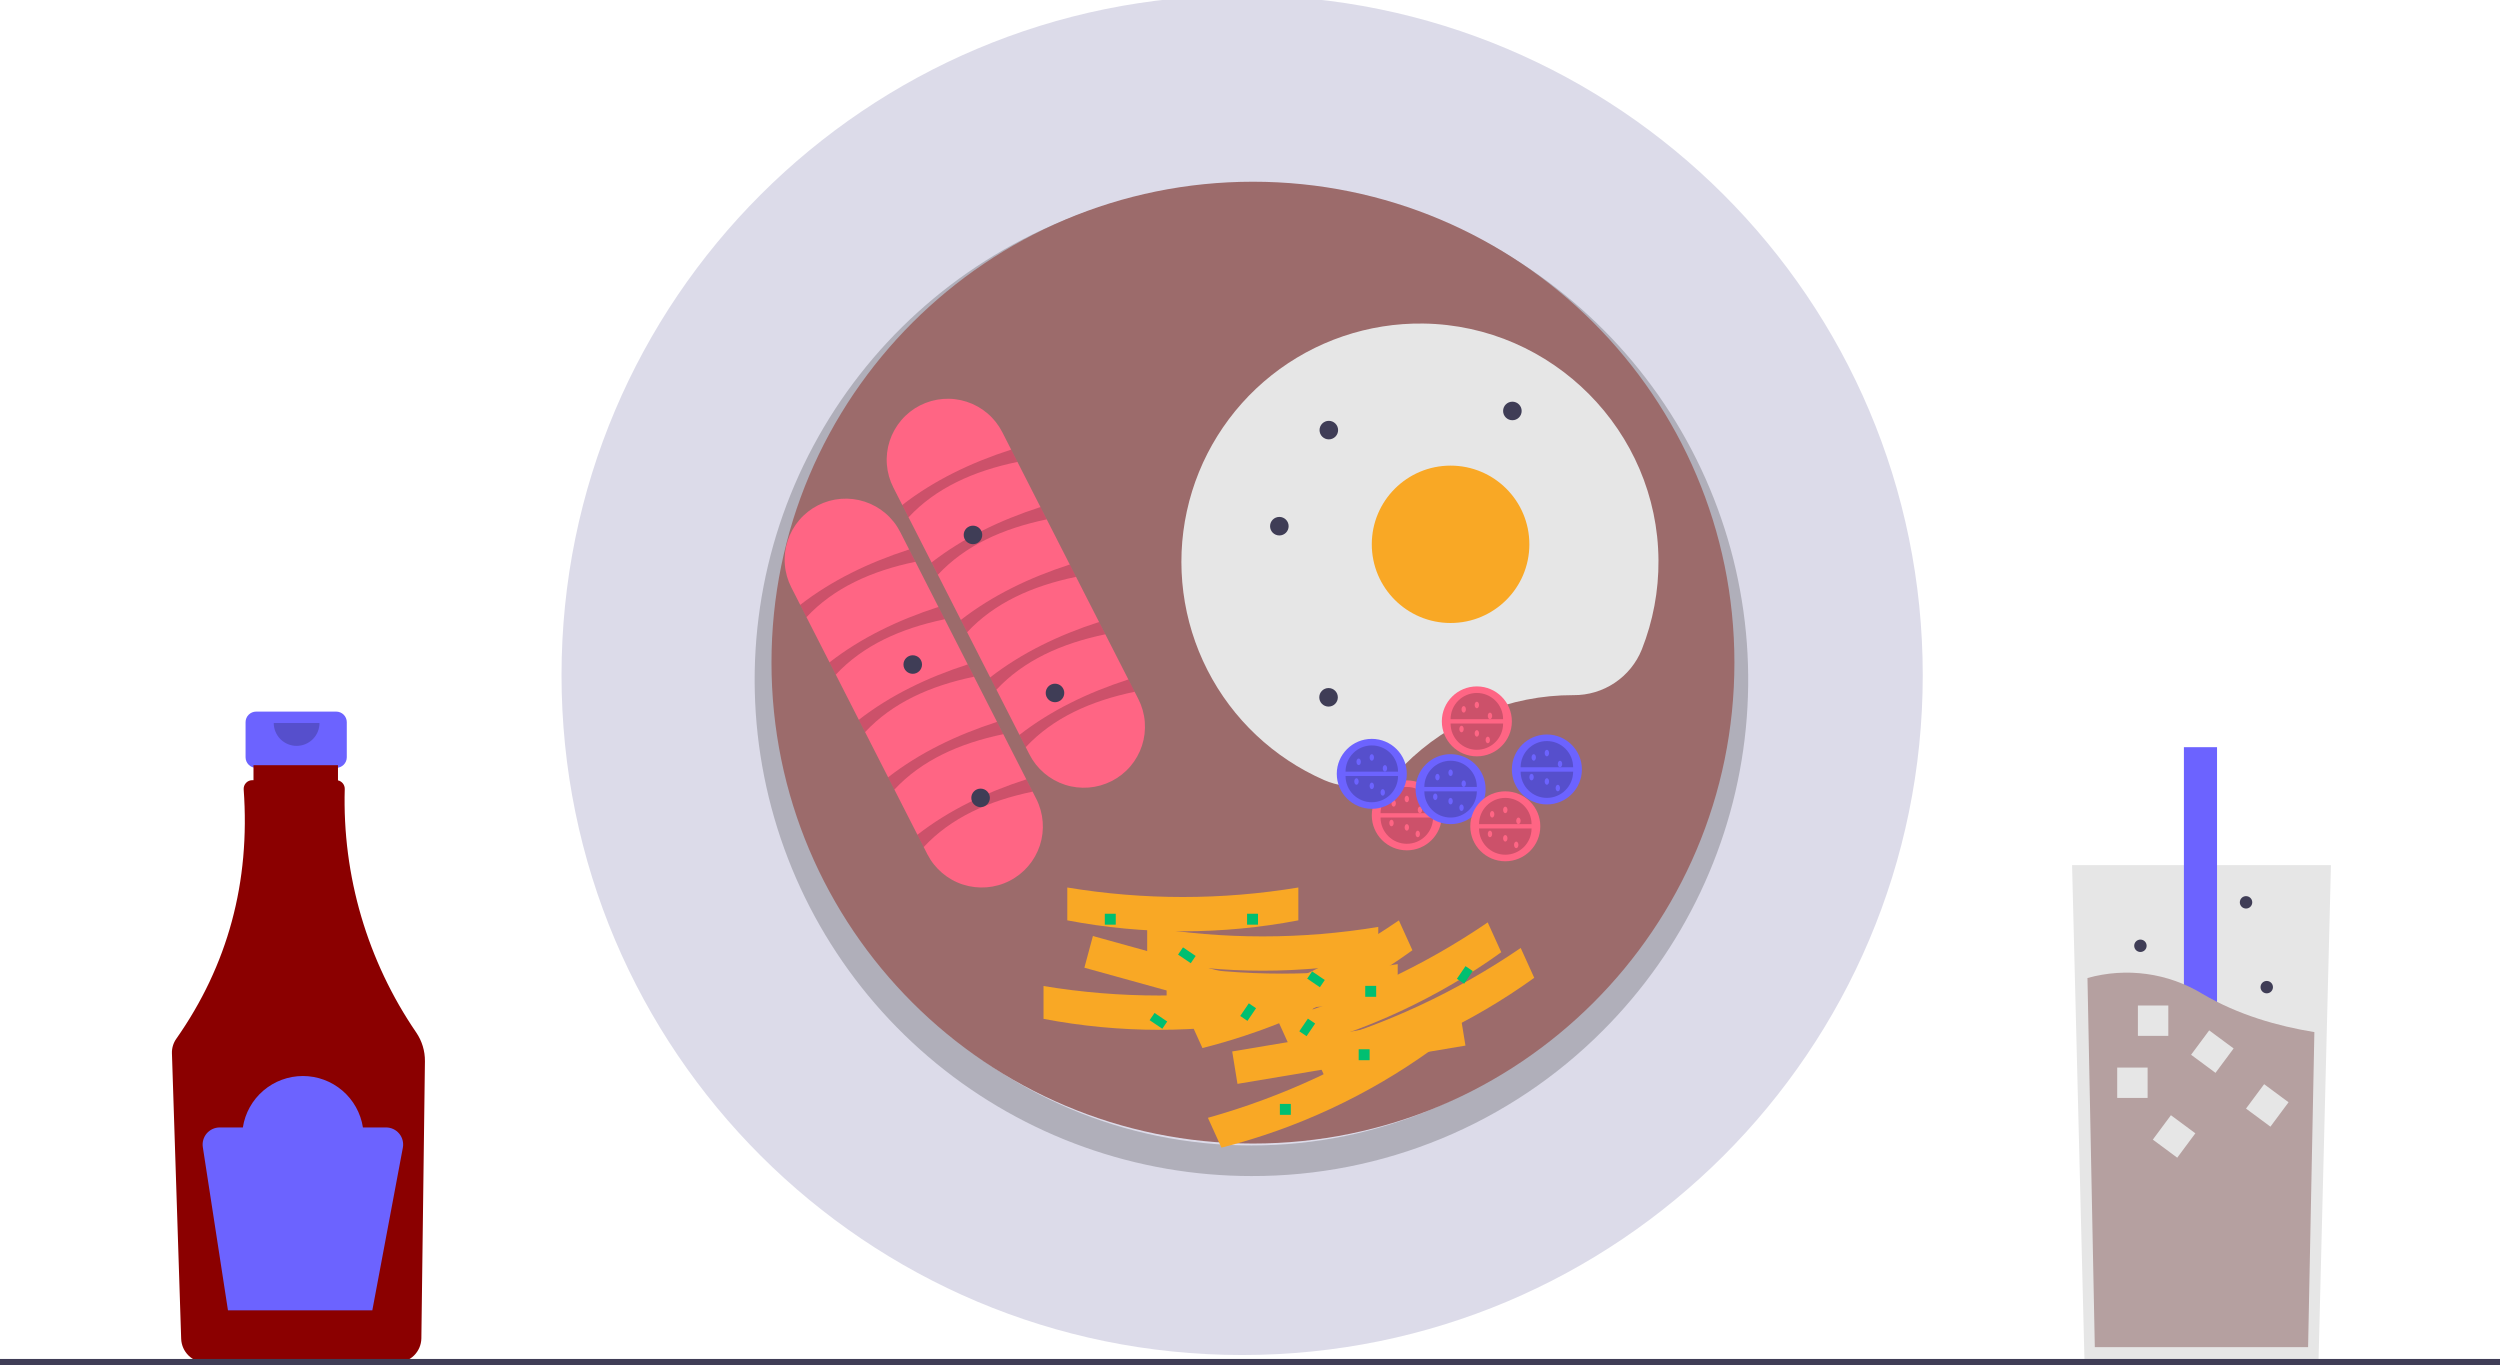 <svg width="141" height="77" viewBox="0 0 141 77" fill="none" xmlns="http://www.w3.org/2000/svg">
<g clip-path="url(#clip0_75_122)">
<path d="M18.961 40.134H14.448C14.29 40.134 14.137 40.197 14.025 40.309C13.913 40.421 13.85 40.573 13.85 40.731V42.71C13.85 42.868 13.913 43.02 14.025 43.132C14.137 43.244 14.29 43.307 14.448 43.307H15.196V46.272H18.213V43.307H18.961C19.119 43.307 19.271 43.244 19.384 43.132C19.496 43.02 19.559 42.868 19.559 42.71V40.731C19.559 40.573 19.496 40.421 19.384 40.309C19.271 40.197 19.119 40.134 18.961 40.134Z" fill="#6C63FF"/>
<path d="M23.48 58.24C20.717 54.201 19.304 49.391 19.444 44.501C19.447 44.388 19.41 44.278 19.341 44.189C19.271 44.1 19.173 44.038 19.062 44.013V43.158H14.297V44.002H14.231C14.164 44.002 14.097 44.016 14.036 44.042C13.974 44.069 13.919 44.109 13.873 44.158C13.828 44.207 13.792 44.265 13.77 44.328C13.748 44.392 13.739 44.459 13.744 44.526C14.12 49.754 12.852 54.442 9.941 58.59C9.773 58.829 9.688 59.115 9.697 59.406L10.218 75.507C10.23 75.867 10.381 76.207 10.639 76.458C10.897 76.708 11.242 76.85 11.601 76.853H22.381C22.745 76.85 23.093 76.705 23.352 76.449C23.61 76.194 23.759 75.847 23.765 75.484L23.966 59.851C23.972 59.277 23.802 58.715 23.48 58.24Z" fill="#8B0000"/>
<path opacity="0.2" d="M18.02 40.778C18.02 41.12 17.884 41.448 17.642 41.69C17.4 41.932 17.072 42.068 16.729 42.068C16.387 42.068 16.059 41.932 15.817 41.69C15.575 41.448 15.439 41.12 15.439 40.778" fill="black"/>
<path d="M21.774 63.588H20.469C20.344 62.781 19.934 62.044 19.313 61.512C18.692 60.98 17.901 60.687 17.083 60.687C16.265 60.687 15.473 60.98 14.852 61.512C14.231 62.044 13.821 62.781 13.697 63.588H12.391C12.252 63.588 12.115 63.618 11.989 63.676C11.863 63.734 11.751 63.819 11.66 63.924C11.57 64.029 11.503 64.153 11.465 64.286C11.427 64.419 11.418 64.56 11.439 64.697L12.857 73.902H20.999L22.721 64.728C22.747 64.589 22.742 64.446 22.706 64.309C22.671 64.172 22.606 64.045 22.515 63.936C22.425 63.827 22.312 63.74 22.183 63.679C22.055 63.619 21.916 63.588 21.774 63.588Z" fill="#6C63FF"/>
<path d="M131.465 48.792L131.152 61.292L130.764 76.793H117.566L117.111 58.632L116.865 48.792H131.465Z" fill="#E6E6E6"/>
<path d="M125.041 42.141H123.172V66.876H125.041V42.141Z" fill="#6C63FF"/>
<path d="M130.531 58.21L130.177 75.977H118.147L117.733 55.161C118.817 54.857 119.952 54.78 121.067 54.933C122.182 55.086 123.254 55.467 124.215 56.052C126.225 57.24 128.484 57.879 130.531 58.21Z" fill="#B5A0A0"/>
<path d="M121.125 60.211H119.41V61.923H121.125V60.211Z" fill="#E6E6E6"/>
<path d="M122.293 56.71H120.578V58.423H122.293V56.71Z" fill="#E6E6E6"/>
<path d="M125.976 59.133L124.598 58.113L123.577 59.489L124.954 60.509L125.976 59.133Z" fill="#E6E6E6"/>
<path d="M129.074 62.168L127.697 61.148L126.675 62.524L128.052 63.544L129.074 62.168Z" fill="#E6E6E6"/>
<path d="M123.818 63.919L122.44 62.898L121.419 64.274L122.796 65.294L123.818 63.919Z" fill="#E6E6E6"/>
<path d="M127.844 56.025C128.038 56.025 128.195 55.868 128.195 55.675C128.195 55.482 128.038 55.325 127.844 55.325C127.651 55.325 127.494 55.482 127.494 55.675C127.494 55.868 127.651 56.025 127.844 56.025Z" fill="#3F3D56"/>
<path d="M120.719 53.692C120.913 53.692 121.07 53.535 121.07 53.342C121.07 53.148 120.913 52.992 120.719 52.992C120.526 52.992 120.369 53.148 120.369 53.342C120.369 53.535 120.526 53.692 120.719 53.692Z" fill="#3F3D56"/>
<path d="M126.676 51.242C126.87 51.242 127.027 51.085 127.027 50.892C127.027 50.698 126.87 50.542 126.676 50.542C126.483 50.542 126.326 50.698 126.326 50.892C126.326 51.085 126.483 51.242 126.676 51.242Z" fill="#3F3D56"/>
<path d="M70.056 76.423C91.257 76.423 108.443 59.256 108.443 38.08C108.443 16.904 91.257 -0.263 70.056 -0.263C48.856 -0.263 31.67 16.904 31.67 38.08C31.67 59.256 48.856 76.423 70.056 76.423Z" fill="#DCDBE9"/>
<path opacity="0.2" d="M70.581 66.329C64.099 66.329 57.817 64.084 52.806 59.977C47.795 55.869 44.365 50.153 43.101 43.803C41.836 37.452 42.815 30.86 45.871 25.15C48.927 19.44 53.87 14.965 59.859 12.487C65.848 10.009 72.511 9.682 78.714 11.562C84.917 13.441 90.276 17.411 93.877 22.795C97.479 28.178 99.1 34.643 98.464 41.086C97.829 47.53 94.976 53.554 90.393 58.133C87.797 60.739 84.71 62.806 81.309 64.213C77.908 65.62 74.262 66.34 70.581 66.329ZM70.581 12.082C56.084 12.082 44.29 23.863 44.29 38.343C44.29 52.823 56.084 64.603 70.581 64.603C85.077 64.603 96.871 52.823 96.871 38.343C96.871 23.863 85.077 12.082 70.581 12.082Z" fill="black"/>
<path d="M70.666 64.496C85.663 64.496 97.821 52.353 97.821 37.373C97.821 22.393 85.663 10.249 70.666 10.249C55.669 10.249 43.512 22.393 43.512 37.373C43.512 52.353 55.669 64.496 70.666 64.496Z" fill="#9C6B6B"/>
<path d="M50.386 27.497C50.181 27.094 50.056 26.655 50.02 26.204C49.984 25.753 50.038 25.299 50.178 24.869C50.318 24.439 50.541 24.041 50.835 23.697C51.129 23.352 51.488 23.07 51.892 22.864C52.295 22.659 52.736 22.535 53.187 22.5C53.639 22.465 54.093 22.519 54.523 22.659C54.954 22.799 55.352 23.023 55.697 23.317C56.041 23.611 56.323 23.97 56.528 24.373L64.2 39.421C64.406 39.824 64.531 40.264 64.566 40.714C64.602 41.165 64.549 41.619 64.409 42.049C64.269 42.479 64.046 42.878 63.752 43.222C63.458 43.566 63.098 43.849 62.695 44.054C62.291 44.259 61.851 44.383 61.4 44.418C60.948 44.453 60.494 44.4 60.063 44.26C59.633 44.119 59.234 43.896 58.89 43.602C58.546 43.308 58.263 42.949 58.058 42.545L50.386 27.497Z" fill="#FF6584"/>
<path opacity="0.2" d="M51.242 29.176L50.888 28.481C52.655 27.11 54.73 26.101 57.03 25.357L57.384 26.052C54.895 26.569 52.778 27.527 51.242 29.176Z" fill="black"/>
<path opacity="0.2" d="M52.895 32.417L52.541 31.722C54.308 30.351 56.383 29.342 58.682 28.598L59.036 29.293C56.547 29.81 54.43 30.768 52.895 32.417Z" fill="black"/>
<path opacity="0.2" d="M54.547 35.658L54.193 34.963C55.96 33.592 58.035 32.583 60.335 31.839L60.689 32.534C58.2 33.051 56.082 34.01 54.547 35.658Z" fill="black"/>
<path opacity="0.2" d="M56.199 38.899L55.845 38.205C57.612 36.833 59.688 35.824 61.987 35.08L62.341 35.775C59.852 36.293 57.735 37.251 56.199 38.899Z" fill="black"/>
<path opacity="0.2" d="M57.852 42.14L57.498 41.446C59.265 40.074 61.34 39.066 63.64 38.321L63.994 39.016C61.505 39.534 59.387 40.492 57.852 42.14Z" fill="black"/>
<path d="M44.631 33.131C44.425 32.728 44.3 32.288 44.265 31.837C44.229 31.387 44.283 30.933 44.422 30.503C44.562 30.073 44.786 29.674 45.08 29.33C45.374 28.986 45.733 28.703 46.136 28.498C46.54 28.293 46.98 28.169 47.431 28.134C47.883 28.099 48.337 28.152 48.767 28.293C49.198 28.433 49.597 28.656 49.941 28.95C50.285 29.244 50.568 29.603 50.773 30.006L58.445 45.054C58.858 45.868 58.932 46.812 58.649 47.68C58.366 48.547 57.75 49.267 56.936 49.681C56.122 50.095 55.177 50.169 54.308 49.888C53.439 49.606 52.718 48.991 52.303 48.179L44.631 33.131Z" fill="#FF6584"/>
<path opacity="0.2" d="M45.486 34.809L45.132 34.115C46.9 32.743 48.975 31.735 51.274 30.99L51.628 31.685C49.139 32.203 47.022 33.161 45.486 34.809Z" fill="black"/>
<path opacity="0.2" d="M47.139 38.05L46.785 37.356C48.552 35.984 50.627 34.976 52.927 34.231L53.281 34.926C50.792 35.444 48.674 36.402 47.139 38.05Z" fill="black"/>
<path opacity="0.2" d="M48.791 41.291L48.437 40.597C50.204 39.225 52.279 38.217 54.579 37.473L54.933 38.167C52.444 38.685 50.327 39.643 48.791 41.291Z" fill="black"/>
<path opacity="0.2" d="M50.444 44.532L50.09 43.838C51.857 42.466 53.932 41.458 56.232 40.714L56.586 41.408C54.097 41.926 51.979 42.884 50.444 44.532Z" fill="black"/>
<path opacity="0.2" d="M52.096 47.774L51.742 47.079C53.509 45.708 55.584 44.699 57.884 43.955L58.238 44.649C55.749 45.167 53.632 46.125 52.096 47.774Z" fill="black"/>
<path d="M88.725 39.206L88.749 39.206C89.575 39.213 90.385 38.971 91.071 38.511C91.758 38.052 92.29 37.397 92.598 36.631C93.231 35.031 93.551 33.324 93.538 31.604C93.495 24.323 87.564 18.349 80.275 18.248C77.171 18.205 74.147 19.235 71.716 21.164C69.285 23.093 67.597 25.803 66.938 28.833C66.278 31.863 66.689 35.028 68.099 37.791C69.508 40.554 71.832 42.745 74.674 43.993C75.425 44.325 76.259 44.422 77.067 44.273C77.874 44.123 78.618 43.733 79.2 43.154C80.448 41.901 81.933 40.907 83.567 40.229C85.202 39.551 86.955 39.204 88.725 39.206Z" fill="#E6E6E6"/>
<path d="M81.813 35.137C84.267 35.137 86.256 33.15 86.256 30.699C86.256 28.248 84.267 26.261 81.813 26.261C79.359 26.261 77.369 28.248 77.369 30.699C77.369 33.15 79.359 35.137 81.813 35.137Z" fill="#F9A825"/>
<path d="M72.156 30.2C72.445 30.2 72.679 29.966 72.679 29.677C72.679 29.388 72.445 29.154 72.156 29.154C71.866 29.154 71.632 29.388 71.632 29.677C71.632 29.966 71.866 30.2 72.156 30.2Z" fill="#3F3D56"/>
<path d="M54.875 30.693C55.164 30.693 55.399 30.459 55.399 30.17C55.399 29.881 55.164 29.647 54.875 29.647C54.586 29.647 54.352 29.881 54.352 30.17C54.352 30.459 54.586 30.693 54.875 30.693Z" fill="#3F3D56"/>
<path d="M74.945 24.781C75.234 24.781 75.469 24.547 75.469 24.258C75.469 23.97 75.234 23.735 74.945 23.735C74.656 23.735 74.422 23.97 74.422 24.258C74.422 24.547 74.656 24.781 74.945 24.781Z" fill="#3F3D56"/>
<path d="M74.93 39.852C75.22 39.852 75.454 39.618 75.454 39.329C75.454 39.04 75.22 38.806 74.93 38.806C74.641 38.806 74.407 39.04 74.407 39.329C74.407 39.618 74.641 39.852 74.93 39.852Z" fill="#3F3D56"/>
<path d="M85.299 23.701C85.588 23.701 85.822 23.467 85.822 23.178C85.822 22.89 85.588 22.655 85.299 22.655C85.009 22.655 84.775 22.89 84.775 23.178C84.775 23.467 85.009 23.701 85.299 23.701Z" fill="#3F3D56"/>
<path d="M51.479 38.003C51.768 38.003 52.002 37.769 52.002 37.48C52.002 37.191 51.768 36.957 51.479 36.957C51.19 36.957 50.955 37.191 50.955 37.48C50.955 37.769 51.19 38.003 51.479 38.003Z" fill="#3F3D56"/>
<path d="M55.305 45.523C55.594 45.523 55.829 45.289 55.829 45.001C55.829 44.712 55.594 44.478 55.305 44.478C55.016 44.478 54.782 44.712 54.782 45.001C54.782 45.289 55.016 45.523 55.305 45.523Z" fill="#3F3D56"/>
<path d="M79.344 47.959C80.435 47.959 81.319 47.076 81.319 45.987C81.319 44.897 80.435 44.014 79.344 44.014C78.254 44.014 77.369 44.897 77.369 45.987C77.369 47.076 78.254 47.959 79.344 47.959Z" fill="#FF6584"/>
<path opacity="0.2" d="M80.825 46.11C80.825 46.502 80.669 46.879 80.391 47.156C80.114 47.434 79.737 47.59 79.344 47.59C78.951 47.59 78.575 47.434 78.297 47.156C78.019 46.879 77.863 46.502 77.863 46.11" fill="black"/>
<path opacity="0.2" d="M77.863 45.864C77.863 45.471 78.019 45.095 78.297 44.817C78.575 44.54 78.951 44.384 79.344 44.384C79.737 44.384 80.114 44.54 80.391 44.817C80.669 45.095 80.825 45.471 80.825 45.864" fill="black"/>
<path d="M78.604 45.494C78.672 45.494 78.727 45.411 78.727 45.309C78.727 45.207 78.672 45.124 78.604 45.124C78.535 45.124 78.48 45.207 78.48 45.309C78.48 45.411 78.535 45.494 78.604 45.494Z" fill="#FF6584"/>
<path d="M79.344 45.247C79.412 45.247 79.468 45.164 79.468 45.062C79.468 44.96 79.412 44.877 79.344 44.877C79.276 44.877 79.221 44.96 79.221 45.062C79.221 45.164 79.276 45.247 79.344 45.247Z" fill="#FF6584"/>
<path d="M79.344 46.85C79.412 46.85 79.468 46.767 79.468 46.665C79.468 46.563 79.412 46.48 79.344 46.48C79.276 46.48 79.221 46.563 79.221 46.665C79.221 46.767 79.276 46.85 79.344 46.85Z" fill="#FF6584"/>
<path d="M80.085 45.864C80.153 45.864 80.208 45.781 80.208 45.679C80.208 45.577 80.153 45.494 80.085 45.494C80.017 45.494 79.961 45.577 79.961 45.679C79.961 45.781 80.017 45.864 80.085 45.864Z" fill="#FF6584"/>
<path d="M79.961 47.22C80.029 47.22 80.085 47.137 80.085 47.035C80.085 46.933 80.029 46.85 79.961 46.85C79.893 46.85 79.838 46.933 79.838 47.035C79.838 47.137 79.893 47.22 79.961 47.22Z" fill="#FF6584"/>
<path d="M78.48 46.603C78.548 46.603 78.604 46.52 78.604 46.418C78.604 46.316 78.548 46.233 78.48 46.233C78.412 46.233 78.357 46.316 78.357 46.418C78.357 46.52 78.412 46.603 78.48 46.603Z" fill="#FF6584"/>
<path d="M83.294 42.658C84.385 42.658 85.269 41.775 85.269 40.685C85.269 39.596 84.385 38.713 83.294 38.713C82.203 38.713 81.319 39.596 81.319 40.685C81.319 41.775 82.203 42.658 83.294 42.658Z" fill="#FF6584"/>
<path opacity="0.2" d="M84.775 40.809C84.775 41.201 84.619 41.577 84.341 41.855C84.064 42.132 83.687 42.288 83.294 42.288C82.901 42.288 82.524 42.132 82.247 41.855C81.969 41.577 81.813 41.201 81.813 40.809" fill="black"/>
<path opacity="0.2" d="M81.813 40.562C81.813 40.17 81.969 39.793 82.247 39.516C82.524 39.239 82.901 39.083 83.294 39.083C83.687 39.083 84.064 39.239 84.341 39.516C84.619 39.793 84.775 40.17 84.775 40.562" fill="black"/>
<path d="M82.553 40.192C82.621 40.192 82.677 40.109 82.677 40.007C82.677 39.905 82.621 39.822 82.553 39.822C82.485 39.822 82.43 39.905 82.43 40.007C82.43 40.109 82.485 40.192 82.553 40.192Z" fill="#FF6584"/>
<path d="M83.294 39.946C83.362 39.946 83.417 39.863 83.417 39.761C83.417 39.659 83.362 39.576 83.294 39.576C83.226 39.576 83.171 39.659 83.171 39.761C83.171 39.863 83.226 39.946 83.294 39.946Z" fill="#FF6584"/>
<path d="M83.294 41.548C83.362 41.548 83.417 41.466 83.417 41.364C83.417 41.261 83.362 41.179 83.294 41.179C83.226 41.179 83.171 41.261 83.171 41.364C83.171 41.466 83.226 41.548 83.294 41.548Z" fill="#FF6584"/>
<path d="M84.034 40.562C84.103 40.562 84.158 40.479 84.158 40.377C84.158 40.275 84.103 40.192 84.034 40.192C83.966 40.192 83.911 40.275 83.911 40.377C83.911 40.479 83.966 40.562 84.034 40.562Z" fill="#FF6584"/>
<path d="M83.911 41.918C83.979 41.918 84.034 41.836 84.034 41.733C84.034 41.631 83.979 41.548 83.911 41.548C83.843 41.548 83.788 41.631 83.788 41.733C83.788 41.836 83.843 41.918 83.911 41.918Z" fill="#FF6584"/>
<path d="M82.43 41.302C82.498 41.302 82.553 41.219 82.553 41.117C82.553 41.015 82.498 40.932 82.43 40.932C82.362 40.932 82.306 41.015 82.306 41.117C82.306 41.219 82.362 41.302 82.43 41.302Z" fill="#FF6584"/>
<path d="M87.244 45.37C88.334 45.37 89.219 44.487 89.219 43.398C89.219 42.308 88.334 41.425 87.244 41.425C86.153 41.425 85.269 42.308 85.269 43.398C85.269 44.487 86.153 45.37 87.244 45.37Z" fill="#6C63FF"/>
<path opacity="0.2" d="M88.725 43.521C88.725 43.913 88.569 44.29 88.291 44.567C88.013 44.845 87.636 45.001 87.244 45.001C86.851 45.001 86.474 44.845 86.196 44.567C85.919 44.29 85.763 43.913 85.763 43.521" fill="black"/>
<path opacity="0.2" d="M85.763 43.275C85.763 42.882 85.919 42.506 86.196 42.228C86.474 41.951 86.851 41.795 87.244 41.795C87.636 41.795 88.013 41.951 88.291 42.228C88.569 42.506 88.725 42.882 88.725 43.275" fill="black"/>
<path d="M86.503 42.905C86.571 42.905 86.626 42.822 86.626 42.72C86.626 42.617 86.571 42.535 86.503 42.535C86.435 42.535 86.38 42.617 86.38 42.72C86.38 42.822 86.435 42.905 86.503 42.905Z" fill="#6C63FF"/>
<path d="M87.244 42.658C87.312 42.658 87.367 42.575 87.367 42.473C87.367 42.371 87.312 42.288 87.244 42.288C87.175 42.288 87.12 42.371 87.12 42.473C87.12 42.575 87.175 42.658 87.244 42.658Z" fill="#6C63FF"/>
<path d="M87.244 44.261C87.312 44.261 87.367 44.178 87.367 44.076C87.367 43.974 87.312 43.891 87.244 43.891C87.175 43.891 87.12 43.974 87.12 44.076C87.12 44.178 87.175 44.261 87.244 44.261Z" fill="#6C63FF"/>
<path d="M87.984 43.275C88.052 43.275 88.108 43.192 88.108 43.09C88.108 42.987 88.052 42.905 87.984 42.905C87.916 42.905 87.861 42.987 87.861 43.09C87.861 43.192 87.916 43.275 87.984 43.275Z" fill="#6C63FF"/>
<path d="M87.861 44.631C87.929 44.631 87.984 44.548 87.984 44.446C87.984 44.344 87.929 44.261 87.861 44.261C87.793 44.261 87.737 44.344 87.737 44.446C87.737 44.548 87.793 44.631 87.861 44.631Z" fill="#6C63FF"/>
<path d="M86.38 44.014C86.448 44.014 86.503 43.931 86.503 43.829C86.503 43.727 86.448 43.644 86.38 43.644C86.311 43.644 86.256 43.727 86.256 43.829C86.256 43.931 86.311 44.014 86.38 44.014Z" fill="#6C63FF"/>
<path d="M77.369 45.617C78.46 45.617 79.344 44.734 79.344 43.644C79.344 42.555 78.46 41.672 77.369 41.672C76.279 41.672 75.394 42.555 75.394 43.644C75.394 44.734 76.279 45.617 77.369 45.617Z" fill="#6C63FF"/>
<path opacity="0.2" d="M78.85 43.768C78.85 44.16 78.694 44.536 78.417 44.814C78.139 45.091 77.762 45.247 77.369 45.247C76.977 45.247 76.6 45.091 76.322 44.814C76.044 44.536 75.888 44.16 75.888 43.768" fill="black"/>
<path opacity="0.2" d="M75.888 43.521C75.888 43.129 76.044 42.752 76.322 42.475C76.6 42.197 76.977 42.042 77.369 42.042C77.762 42.042 78.139 42.197 78.417 42.475C78.694 42.752 78.85 43.129 78.85 43.521" fill="black"/>
<path d="M76.629 43.151C76.697 43.151 76.752 43.068 76.752 42.966C76.752 42.864 76.697 42.781 76.629 42.781C76.561 42.781 76.505 42.864 76.505 42.966C76.505 43.068 76.561 43.151 76.629 43.151Z" fill="#6C63FF"/>
<path d="M77.369 42.905C77.438 42.905 77.493 42.822 77.493 42.72C77.493 42.617 77.438 42.535 77.369 42.535C77.301 42.535 77.246 42.617 77.246 42.72C77.246 42.822 77.301 42.905 77.369 42.905Z" fill="#6C63FF"/>
<path d="M77.369 44.507C77.438 44.507 77.493 44.425 77.493 44.322C77.493 44.22 77.438 44.138 77.369 44.138C77.301 44.138 77.246 44.22 77.246 44.322C77.246 44.425 77.301 44.507 77.369 44.507Z" fill="#6C63FF"/>
<path d="M78.11 43.521C78.178 43.521 78.233 43.438 78.233 43.336C78.233 43.234 78.178 43.151 78.11 43.151C78.042 43.151 77.987 43.234 77.987 43.336C77.987 43.438 78.042 43.521 78.11 43.521Z" fill="#6C63FF"/>
<path d="M77.987 44.877C78.055 44.877 78.11 44.794 78.11 44.692C78.11 44.59 78.055 44.507 77.987 44.507C77.918 44.507 77.863 44.59 77.863 44.692C77.863 44.794 77.918 44.877 77.987 44.877Z" fill="#6C63FF"/>
<path d="M76.505 44.261C76.573 44.261 76.629 44.178 76.629 44.076C76.629 43.974 76.573 43.891 76.505 43.891C76.437 43.891 76.382 43.974 76.382 44.076C76.382 44.178 76.437 44.261 76.505 44.261Z" fill="#6C63FF"/>
<path d="M81.813 46.48C82.903 46.48 83.788 45.597 83.788 44.507C83.788 43.418 82.903 42.535 81.813 42.535C80.722 42.535 79.838 43.418 79.838 44.507C79.838 45.597 80.722 46.48 81.813 46.48Z" fill="#6C63FF"/>
<path opacity="0.2" d="M83.294 44.631C83.294 44.825 83.256 45.017 83.181 45.197C83.107 45.376 82.998 45.539 82.86 45.677C82.723 45.814 82.559 45.923 82.38 45.998C82.2 46.072 82.007 46.11 81.813 46.11C81.618 46.11 81.426 46.072 81.246 45.998C81.066 45.923 80.903 45.814 80.765 45.677C80.628 45.539 80.519 45.376 80.444 45.197C80.37 45.017 80.332 44.825 80.332 44.631" fill="black"/>
<path opacity="0.2" d="M80.332 44.384C80.332 44.19 80.37 43.997 80.444 43.818C80.519 43.638 80.628 43.475 80.765 43.338C80.903 43.2 81.066 43.092 81.246 43.017C81.426 42.943 81.618 42.905 81.813 42.905C82.007 42.905 82.2 42.943 82.38 43.017C82.559 43.092 82.723 43.2 82.86 43.338C82.998 43.475 83.107 43.638 83.181 43.818C83.256 43.997 83.294 44.19 83.294 44.384" fill="black"/>
<path d="M81.072 44.014C81.14 44.014 81.196 43.931 81.196 43.829C81.196 43.727 81.14 43.644 81.072 43.644C81.004 43.644 80.949 43.727 80.949 43.829C80.949 43.931 81.004 44.014 81.072 44.014Z" fill="#6C63FF"/>
<path d="M81.813 43.768C81.881 43.768 81.936 43.685 81.936 43.583C81.936 43.48 81.881 43.398 81.813 43.398C81.745 43.398 81.689 43.48 81.689 43.583C81.689 43.685 81.745 43.768 81.813 43.768Z" fill="#6C63FF"/>
<path d="M81.813 45.37C81.881 45.37 81.936 45.288 81.936 45.185C81.936 45.083 81.881 45.001 81.813 45.001C81.745 45.001 81.689 45.083 81.689 45.185C81.689 45.288 81.745 45.37 81.813 45.37Z" fill="#6C63FF"/>
<path d="M82.553 44.384C82.621 44.384 82.677 44.301 82.677 44.199C82.677 44.097 82.621 44.014 82.553 44.014C82.485 44.014 82.43 44.097 82.43 44.199C82.43 44.301 82.485 44.384 82.553 44.384Z" fill="#6C63FF"/>
<path d="M82.43 45.74C82.498 45.74 82.553 45.657 82.553 45.555C82.553 45.453 82.498 45.37 82.43 45.37C82.362 45.37 82.306 45.453 82.306 45.555C82.306 45.657 82.362 45.74 82.43 45.74Z" fill="#6C63FF"/>
<path d="M80.949 45.124C81.017 45.124 81.072 45.041 81.072 44.939C81.072 44.837 81.017 44.754 80.949 44.754C80.881 44.754 80.825 44.837 80.825 44.939C80.825 45.041 80.881 45.124 80.949 45.124Z" fill="#6C63FF"/>
<path d="M84.898 48.576C85.989 48.576 86.873 47.693 86.873 46.603C86.873 45.514 85.989 44.631 84.898 44.631C83.808 44.631 82.924 45.514 82.924 46.603C82.924 47.693 83.808 48.576 84.898 48.576Z" fill="#FF6584"/>
<path opacity="0.2" d="M86.38 46.727C86.38 47.119 86.224 47.495 85.946 47.773C85.668 48.05 85.291 48.206 84.898 48.206C84.506 48.206 84.129 48.05 83.851 47.773C83.573 47.495 83.417 47.119 83.417 46.727" fill="black"/>
<path opacity="0.2" d="M83.417 46.48C83.417 46.088 83.573 45.711 83.851 45.434C84.129 45.156 84.506 45.001 84.898 45.001C85.291 45.001 85.668 45.156 85.946 45.434C86.224 45.711 86.38 46.088 86.38 46.48" fill="black"/>
<path d="M84.158 46.11C84.226 46.11 84.281 46.027 84.281 45.925C84.281 45.823 84.226 45.74 84.158 45.74C84.09 45.74 84.034 45.823 84.034 45.925C84.034 46.027 84.09 46.11 84.158 46.11Z" fill="#FF6584"/>
<path d="M84.898 45.864C84.967 45.864 85.022 45.781 85.022 45.679C85.022 45.577 84.967 45.494 84.898 45.494C84.83 45.494 84.775 45.577 84.775 45.679C84.775 45.781 84.83 45.864 84.898 45.864Z" fill="#FF6584"/>
<path d="M84.898 47.466C84.967 47.466 85.022 47.383 85.022 47.281C85.022 47.179 84.967 47.096 84.898 47.096C84.83 47.096 84.775 47.179 84.775 47.281C84.775 47.383 84.83 47.466 84.898 47.466Z" fill="#FF6584"/>
<path d="M85.639 46.48C85.707 46.48 85.763 46.397 85.763 46.295C85.763 46.193 85.707 46.11 85.639 46.11C85.571 46.11 85.516 46.193 85.516 46.295C85.516 46.397 85.571 46.48 85.639 46.48Z" fill="#FF6584"/>
<path d="M85.516 47.836C85.584 47.836 85.639 47.753 85.639 47.651C85.639 47.549 85.584 47.466 85.516 47.466C85.448 47.466 85.392 47.549 85.392 47.651C85.392 47.753 85.448 47.836 85.516 47.836Z" fill="#FF6584"/>
<path d="M84.034 47.22C84.103 47.22 84.158 47.137 84.158 47.035C84.158 46.933 84.103 46.85 84.034 46.85C83.966 46.85 83.911 46.933 83.911 47.035C83.911 47.137 83.966 47.22 84.034 47.22Z" fill="#FF6584"/>
<path d="M59.502 39.605C59.791 39.605 60.025 39.371 60.025 39.083C60.025 38.794 59.791 38.56 59.502 38.56C59.213 38.56 58.978 38.794 58.978 39.083C58.978 39.371 59.213 39.605 59.502 39.605Z" fill="#3F3D56"/>
<path d="M73.731 58.061L61.159 54.579L61.64 52.792L74.212 56.275L73.731 58.061Z" fill="#F9A825"/>
<path d="M71.888 57.464C67.582 58.287 63.16 58.287 58.855 57.464V55.612C63.17 56.326 67.573 56.326 71.888 55.612V57.464Z" fill="#F9A825"/>
<path d="M73.227 51.908C68.922 52.731 64.5 52.731 60.195 51.908V50.055C64.509 50.77 68.912 50.77 73.227 50.055V51.908Z" fill="#F9A825"/>
<path d="M77.734 54.13C73.429 54.953 69.006 54.953 64.701 54.13V52.278C69.016 52.992 73.419 52.992 77.734 52.278V54.13Z" fill="#F9A825"/>
<path d="M78.83 56.229C74.525 57.053 70.103 57.053 65.797 56.229V54.377C70.112 55.092 74.515 55.092 78.83 54.377V56.229Z" fill="#F9A825"/>
<path d="M82.652 58.972L69.794 61.13L69.496 59.302L82.353 57.145L82.652 58.972Z" fill="#F9A825"/>
<path d="M80.731 59.21C77.166 61.777 73.149 63.648 68.889 64.727L68.126 63.044C72.349 61.863 76.349 59.999 79.968 57.527L80.731 59.21Z" fill="#F9A825"/>
<path d="M79.66 53.594C76.095 56.16 72.078 58.032 67.818 59.111L67.055 57.428C71.277 56.247 75.278 54.383 78.897 51.911L79.66 53.594Z" fill="#F9A825"/>
<path d="M84.67 53.706C81.106 56.272 77.088 58.144 72.828 59.222L72.065 57.539C76.288 56.358 80.288 54.495 83.907 52.023L84.67 53.706Z" fill="#F9A825"/>
<path d="M86.531 55.149C82.966 57.716 78.949 59.587 74.689 60.666L73.926 58.983C78.148 57.802 82.149 55.938 85.768 53.466L86.531 55.149Z" fill="#F9A825"/>
<path d="M70.951 51.535H70.334V52.151H70.951V51.535Z" fill="#00BF71"/>
<path d="M72.802 62.261H72.185V62.877H72.802V62.261Z" fill="#00BF71"/>
<path d="M62.928 51.535H62.311V52.151H62.928V51.535Z" fill="#00BF71"/>
<path d="M77.246 59.179H76.629V59.795H77.246V59.179Z" fill="#00BF71"/>
<path d="M77.616 55.603H76.999V56.22H77.616V55.603Z" fill="#00BF71"/>
<path d="M67.436 53.916L66.721 53.431L66.443 53.839L67.158 54.324L67.436 53.916Z" fill="#00BF71"/>
<path d="M74.718 55.272L74.003 54.787L73.726 55.195L74.441 55.68L74.718 55.272Z" fill="#00BF71"/>
<path d="M65.831 57.614L65.116 57.13L64.839 57.538L65.554 58.022L65.831 57.614Z" fill="#00BF71"/>
<path d="M70.357 57.578L70.842 56.864L70.434 56.587L69.949 57.301L70.357 57.578Z" fill="#00BF71"/>
<path d="M73.69 58.441L74.175 57.727L73.766 57.45L73.281 58.164L73.69 58.441Z" fill="#00BF71"/>
<path d="M82.578 55.482L83.063 54.768L82.654 54.491L82.169 55.205L82.578 55.482Z" fill="#00BF71"/>
<path d="M141 76.645H0V77H141V76.645Z" fill="#3F3D56"/>
</g>
<defs>
<clipPath id="clip0_75_122">
<rect width="141" height="77" fill="white"/>
</clipPath>
</defs>
</svg>
